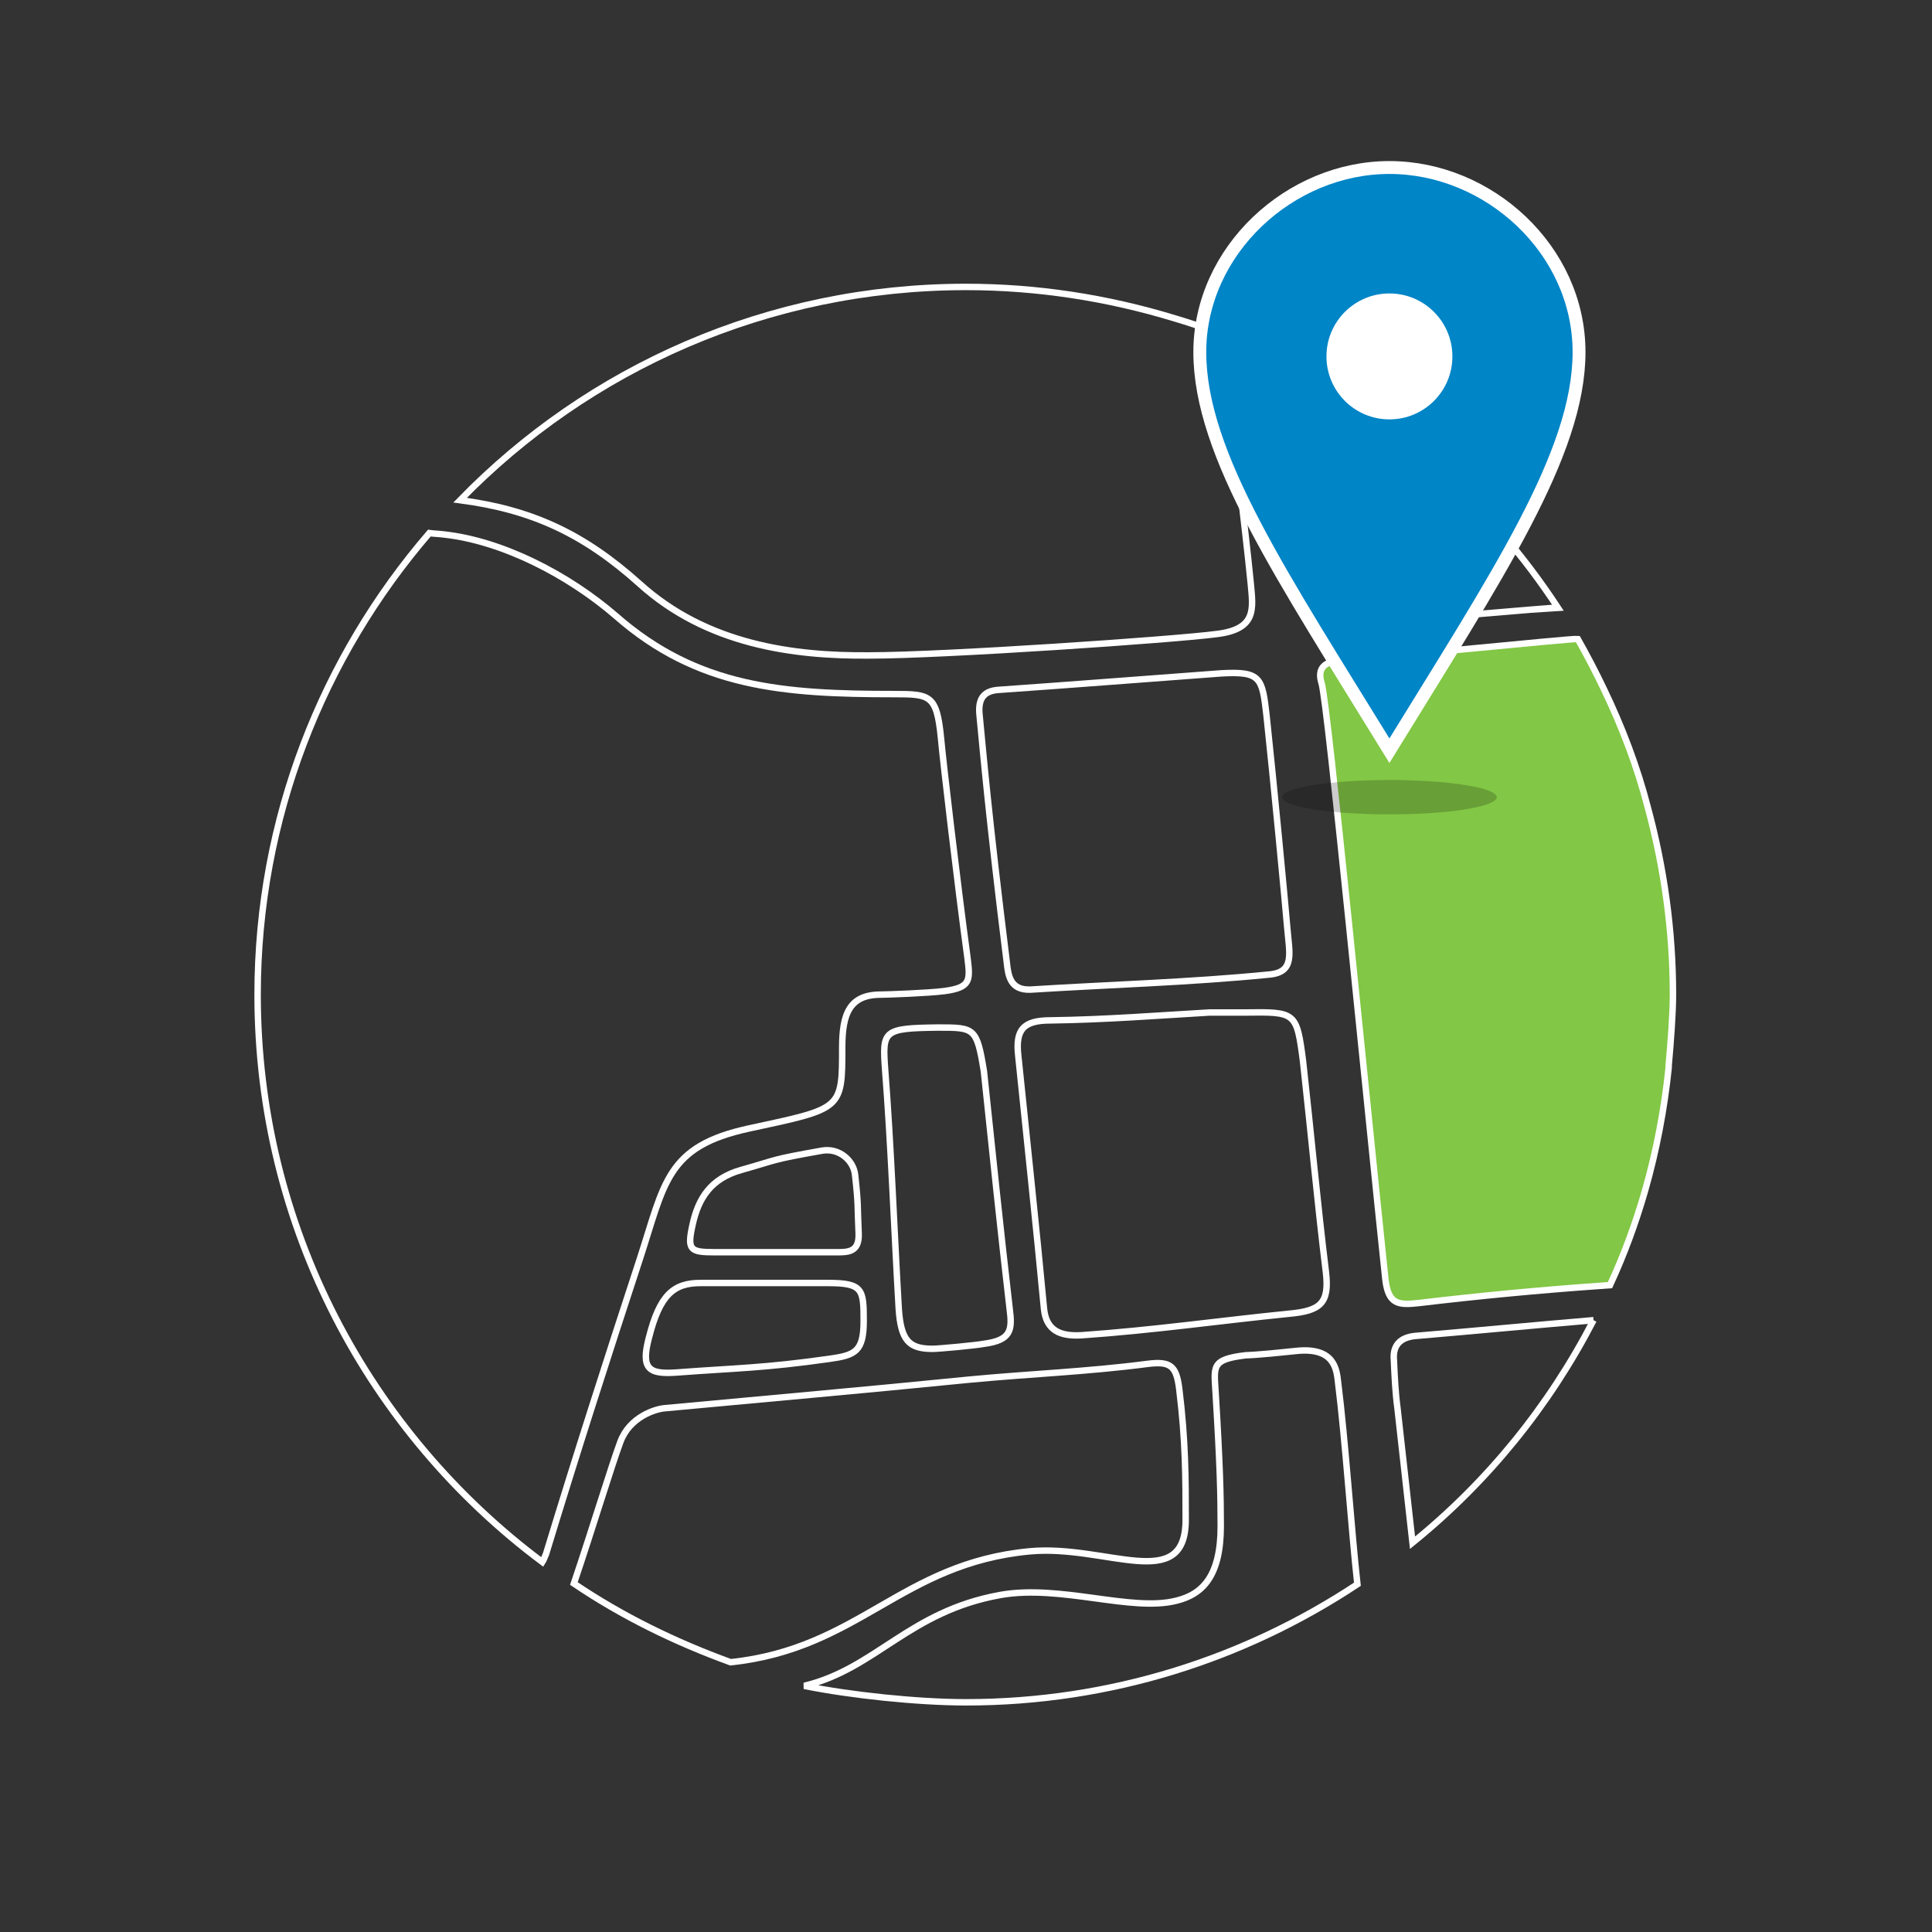 <?xml version="1.0" encoding="utf-8"?>
<!-- Generator: Adobe Illustrator 22.0.1, SVG Export Plug-In . SVG Version: 6.00 Build 0)  -->
<svg version="1.1" id="Lager_1" xmlns="http://www.w3.org/2000/svg" xmlns:xlink="http://www.w3.org/1999/xlink" x="0px" y="0px"
	 width="270px" height="270px" viewBox="0 0 270 270" style="enable-background:new 0 0 270 270;" xml:space="preserve">
<rect x="0" y="0" width="270" height="270" fill="#333333" stroke="none"/>
<g>
	<path style="fill:none;" d="M-7.2,10.1h284.3v250.8H-7.2V10.1z"/>
	<g>
		<path style="fill:#82C745;stroke:#FFFFFF;stroke-width:0.9;" d="M224.1,96.2c2.6,5.4,4.7,10.9,6.2,16.7c2.3,8.5,3.5,17.3,3.5,26.1
			c0,2.6-0.3,6.6-0.6,9.9l0,0.3c-0.6,5.8-1.7,11.6-3.3,17.2l0,0l0,0c-1.3,4.5-2.9,8.9-4.9,13.2l-1.4,0.1c-8.5,0.6-16.9,1.4-25.3,2.4
			c-2.8,0.3-4.3,0.3-4.7-3.4c-2.6-24.6-8-80.1-8.9-83.2c-0.7-2.2,0.5-3.1,2.8-3.2c6.9-0.5,32.2-3.1,33-3
			C221.8,91.6,223,93.9,224.1,96.2L224.1,96.2z"/>
		<path style="fill:none;stroke:#FFFFFF;stroke-width:0.9;" d="M76.3,217.2c4.2-13.8,8.6-27.5,13.1-41.2
			c3.5-10.7,3.7-15.8,15.3-18.3c13-2.8,13-2.6,13-11.3c0-4.7,1-7.4,5.4-7.4c0.7,0,6.6-0.2,8.9-0.5c3.7-0.5,3.6-1.5,3.2-4.7
			c-1.4-10.3-3.4-27.3-3.7-30.7c-0.6-6-1.5-6.1-6.6-6.1c-15.4,0-27.4-0.9-38.8-10.9c-6.7-5.8-15.9-10.5-24-11.4
			c-0.7-0.1-1.4-0.1-2.1-0.2c-14.9,17.3-24,39.9-24,64.5c0,32.5,15.7,61.3,39.8,79.3C76,218,76.1,217.6,76.3,217.2L76.3,217.2z
			 M174.1,189.4c-5,0.6-4.4,1.6-4.2,5.5c0.6,9.8,0.7,14.1,0.7,18.4c0,6.9-2.5,9.5-6.2,10.4c-6.3,1.6-16.2-2.3-24.6-0.8
			c-12.8,2.3-17.4,10.3-27.4,12.7c6.4,1.3,15.8,2.3,22.6,2.3c20.2,0,39-6.1,54.7-16.5c-0.8-7.1-1.7-20.3-2.7-28.2
			c-0.2-1.7-0.4-5-5.9-4.4C175.5,189.4,174.1,189.4,174.1,189.4z M222.7,184.5c-8.3,0.7-16.6,1.5-24.9,2.2c-2.1,0.2-3.2,1.3-3,3.4
			c0.1,2.2,0.2,4.5,0.5,6.7c0.7,6.3,1.4,12.5,2.1,18.8C207.9,207.1,216.5,196.5,222.7,184.5"/>
		<path style="fill:none;stroke:#FFFFFF;stroke-width:0.9;" d="M170.1,88.6c5.6-0.7,5-3.6,4.7-7c-0.9-9.1-2.2-18.2-2.9-27.4
			c-0.3-3.6,7.8-5.1-7.7-9.7c-9.5-2.9-19.3-4.4-29.2-4.4c-27.7,0-52.8,11.4-70.7,29.8c9.9,1.3,17.2,4.6,25.1,11.7
			c9.4,8.5,21.5,10.1,32.1,10C131.9,91.6,164.1,89.4,170.1,88.6L170.1,88.6z M165.7,212.4c0-5.7,0-11-0.9-18.3
			c-0.4-3.2-1.2-3.9-4.4-3.5c-8.4,1.1-16.5,1.4-24.9,2.2c-15,1.5-27.6,2.6-42.6,4c-1.3,0.1-4.9,1.2-6.2,4.7
			c-1.3,3.5-3.8,11.8-6.5,19.8c6.8,4.6,14.2,8.2,21.9,11c18-1.9,23.8-13.8,41.8-15.5C154.6,215.8,165.7,222.8,165.7,212.4
			L165.7,212.4z M183.3,85.5c0,2.3,1,2.1,3,2c10-0.8,30.9-2.6,31.4-2.6c-9.4-14.3-22.3-26-37.6-33.8c0,0.5,0,0.9,0,1.5
			C180.8,63.5,183.4,74.4,183.3,85.5z M173.9,141.5c-1.4,0-2.8,0-4.9,0c-6.9,0.4-14.5,1-22.2,1.1c-3.8,0-4.9,1.3-4.5,4.9
			c1.2,11.7,2.5,23.7,3.6,35.4c0.3,3,2.2,3.9,5.3,3.7c10-0.7,19-2,28.9-3c4.5-0.4,5.7-1.5,5.2-5.8c-1.2-9.8-2.1-19.6-3.2-29.5
			C181.2,141.4,181.1,141.4,173.9,141.5z M179.9,129.7c-0.3-3.6-1.9-20.4-2.9-29.7c-0.6-5.3-0.8-6.2-6.3-5.9
			c-10.8,0.8-21,1.6-31,2.3c-2,0.1-3.1,1-2.8,3.6c0.5,5.1,1.2,13.6,3.8,34.5c0.2,1.9,0.5,3.9,3.3,3.8c11.1-0.7,22.2-1,33.3-2.1
			C181,135.9,180.2,133.3,179.9,129.7L179.9,129.7z M131.1,143.6c-7.7,0.1-7.8,0.4-7.4,5.9c0.8,10.2,1.3,23.1,1.9,33.4
			c0.3,4.4,1.4,5.6,4.7,5.6c1,0,6.2-0.5,7.2-0.7c3.8-0.5,4-1.9,3.6-4.9c-1.3-11.2-2.4-21.8-3.6-33.2
			C136.5,143.6,136.2,143.6,131.1,143.6L131.1,143.6z M97.9,179.3c-3.8,0-5.7,1.7-7.2,7.6c-1.2,4.5,0,5.2,4,4.9
			c7.9-0.6,12.1-0.6,21.2-1.9c3.6-0.5,4.8-1,4.8-5.3c0-4.4-0.1-5.3-5-5.3H97.9L97.9,179.3z M116.7,175c1.7,0,3.4,0.1,3.3-2.6
			c-0.2-4.2,0-3.7-0.5-8.2c-0.2-2-2.2-3.8-4.6-3.4c-7.3,1.3-6,1.2-11.3,2.7c-4.3,1.2-6,4-6.8,7.6c-0.8,3.6-0.4,3.9,3.1,3.9
			S113.7,175,116.7,175L116.7,175z"/>
	</g>
	<g transform="translate(134.374 3.41)">
		<ellipse style="fill-opacity:0.2;" cx="59.8" cy="108" rx="15" ry="2.4"/>
		<path style="fill:#0085C7;stroke:#FFFFFF;stroke-width:1.8;" d="M59.8,20c-13.9,0-26.5,11.6-26.5,25.8c0,14.3,11.5,31.3,26.5,55.7
			c15-24.4,26.5-41.5,26.5-55.7C86.3,31.5,73.7,20,59.8,20L59.8,20z"/>
		<ellipse style="fill:#FFFFFF;" cx="59.8" cy="46.4" rx="8.8" ry="8.8"/>
	</g>
</g>
</svg>
